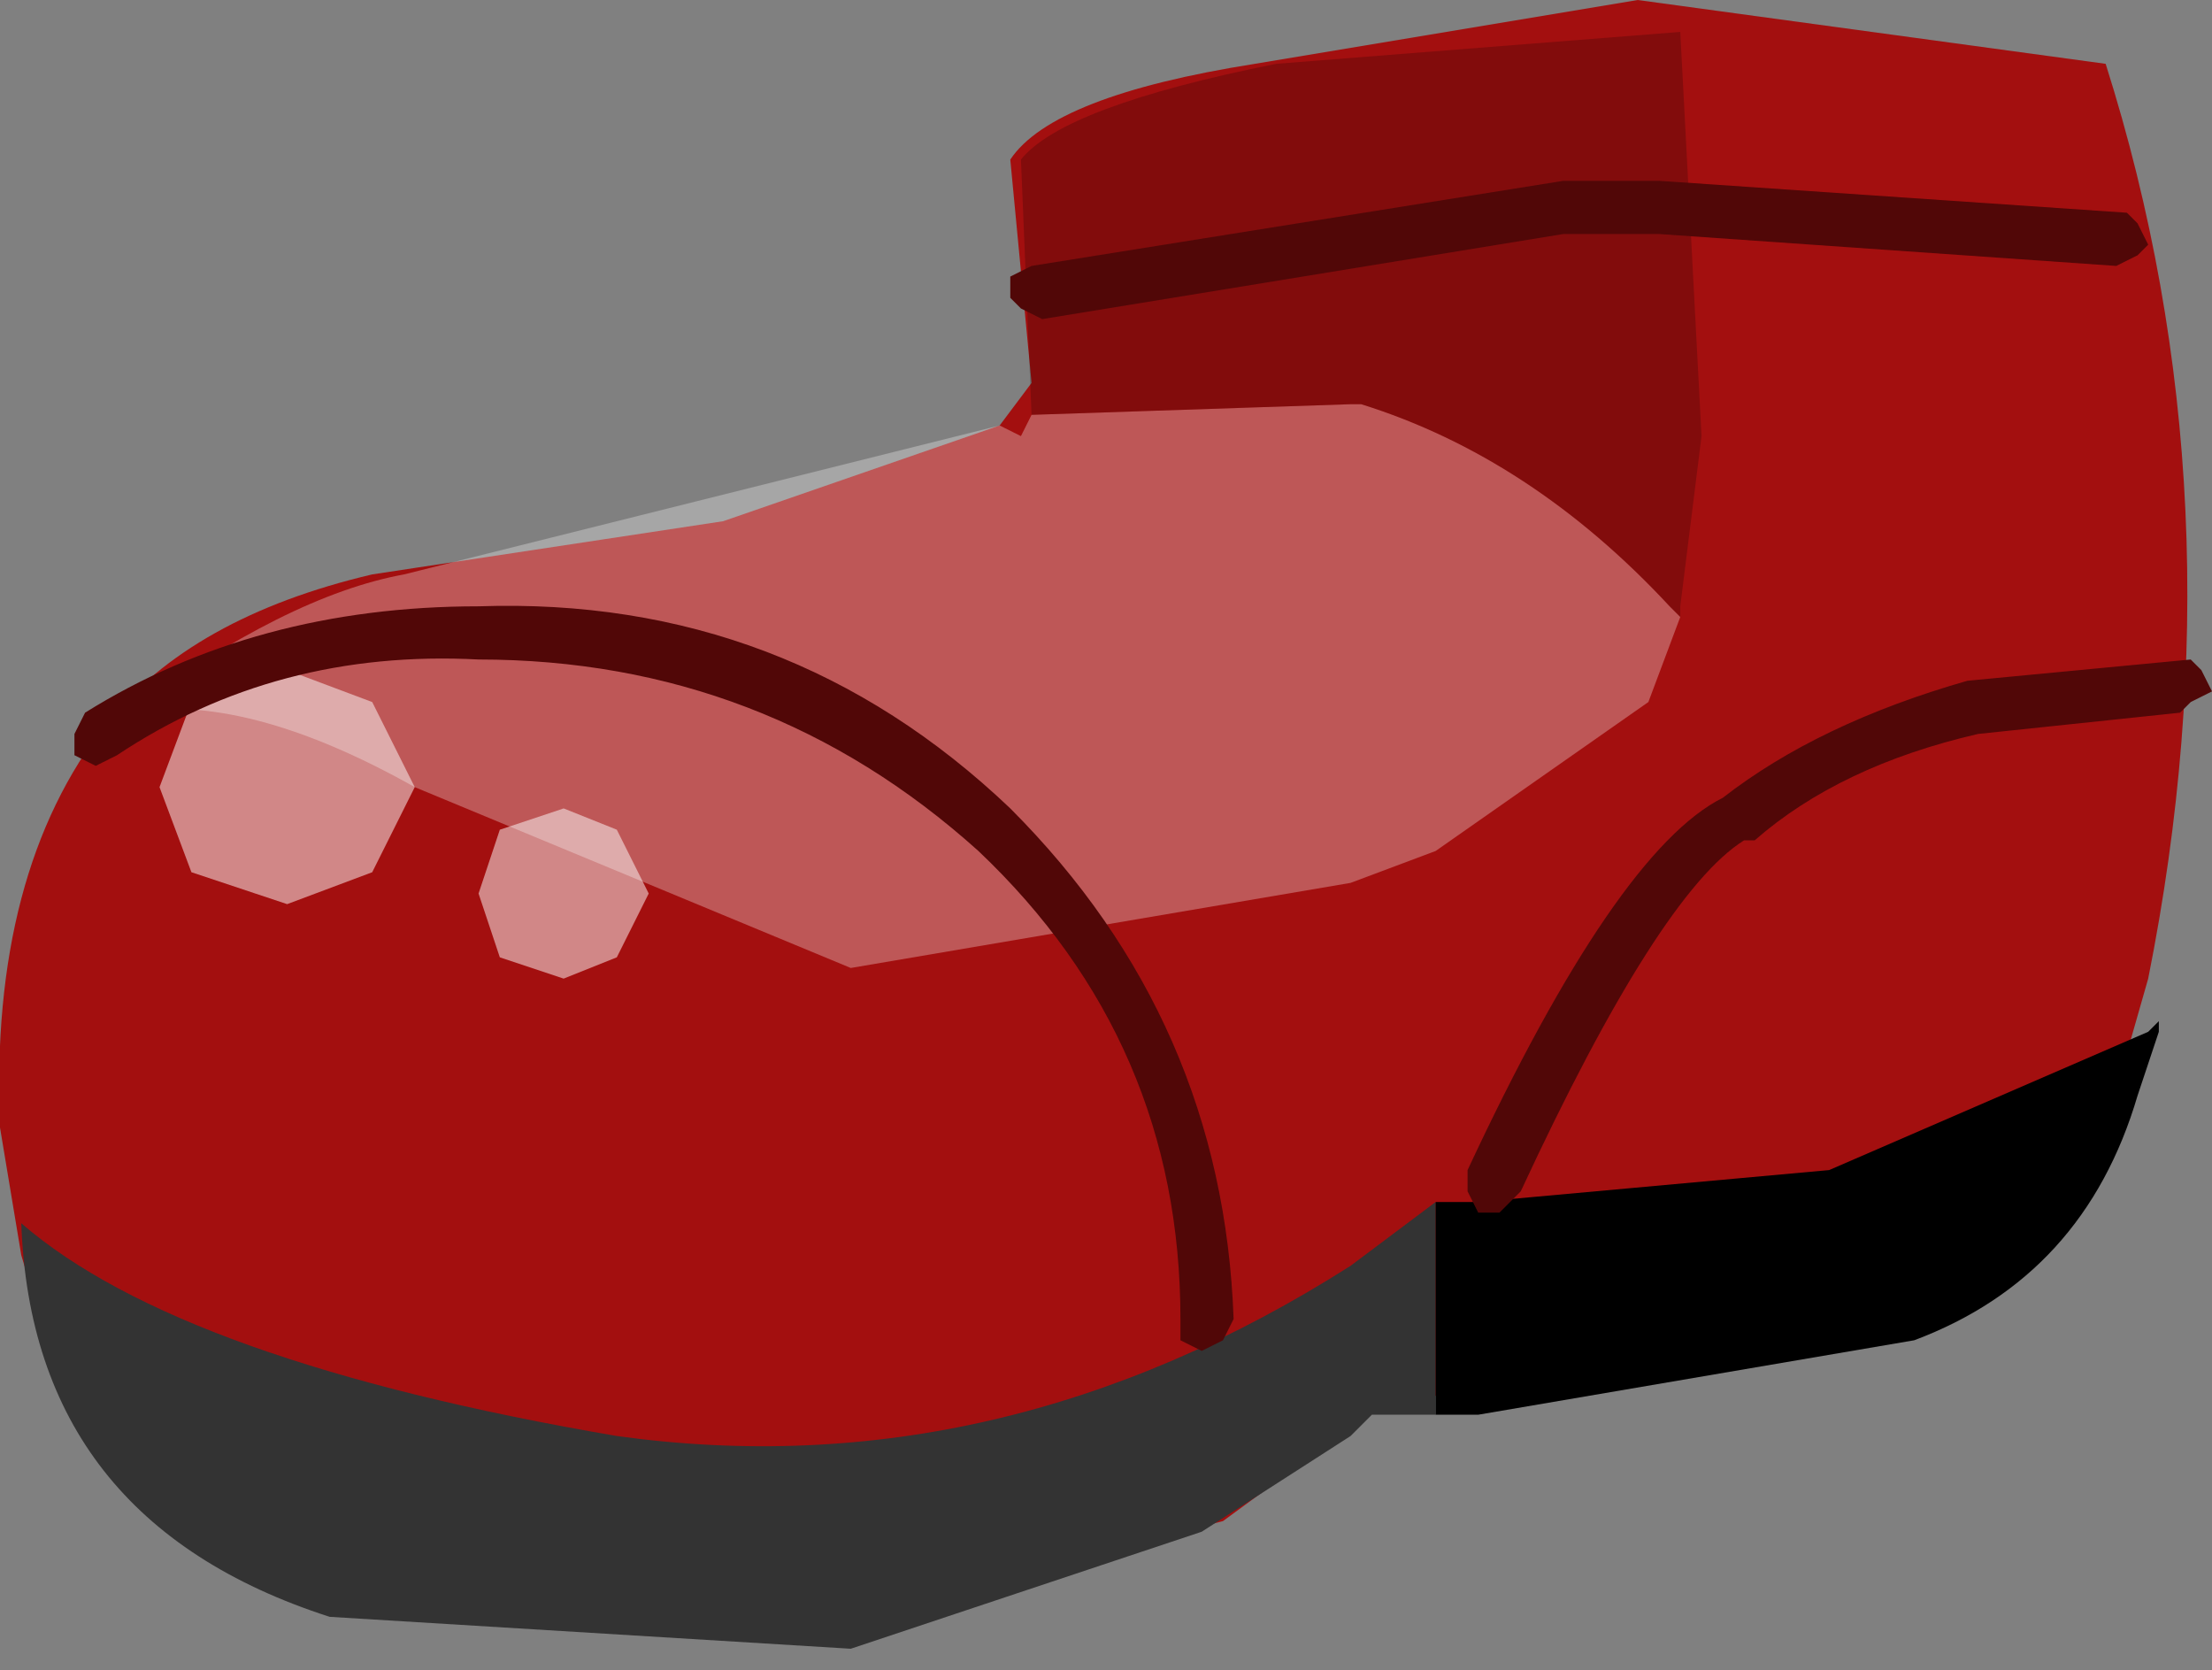 <svg xmlns="http://www.w3.org/2000/svg" xmlns:ffdec="https://www.free-decompiler.com/flash" xmlns:xlink="http://www.w3.org/1999/xlink" ffdec:objectType="frame" width="10.4" height="7.85"><rect width="100%" height="100%" fill="#808080" stroke="none"/><use ffdec:characterId="1" xlink:href="#a" width="10.4" height="7.85"/><defs><g id="a" fill-rule="evenodd"><path fill="#a30f0f" d="M9.9.3q.65 2.05.2 4.3l-.1.35q-.2.9-.95 1.25l-2.55.4-.75.55-2.15.55h-.25Q.6 7.65.1 5.9L0 5.3q-.05-1.2.5-1.9.4-.5 1.25-.7l1.65-.25L4.7 2l.15-.2-.1-1.05Q4.95.45 5.9.3L7.7 0z"/><path fill="#333" d="M6.75 6.65h-.3l-.1.1-.7.45L4 7.75 1.55 7.6Q.15 7.15.1 5.75q.75.65 2.8 1 1.8.25 3.45-.8l.4-.3z"/><path fill="#fff" fill-opacity=".298" d="m4.85 1.95 1.5-.05h.05q.8.25 1.45.95l.05.05-.15.4-1 .7-.4.15-2.35.4-2.05-.85q-.8-.45-1.35-.35.75-.55 1.3-.65L4.7 2l.1.05z"/><path d="M6.75 5.65h.2L8.6 5.5l1.5-.65.05-.05v.05l-.1.3Q9.8 6 9 6.3l-2.05.35h-.2z"/><path fill-opacity=".2" d="M4.85 1.95 4.8.75Q5 .5 6 .3L7.9.15l.1 1.9-.1.8v.05l-.05-.05q-.65-.7-1.45-.95h-.05z"/><path fill="#fff" fill-opacity=".498" d="m1.95 3.7-.2.4-.4.15L.9 4.1l-.15-.4.15-.4.45-.15.4.15zm.7.1.25.1.15.3-.15.3-.25.1-.3-.1-.1-.3.1-.3z"/><path fill="#510707" d="M2.25 2.85q1.45-.05 2.5.95 1 1 1.05 2.4l-.05.1-.1.05-.1-.05v-.1q0-1.3-.95-2.2-1-.9-2.35-.9-.95-.05-1.7.45l-.1.05-.1-.05v-.1l.05-.1q.8-.5 1.85-.5M6.9 5.6v-.1Q7.6 4 8.1 3.75q.45-.35 1.15-.55l1.05-.1.05.05.05.1-.1.05-.05.05-.95.1q-.65.15-1.05.5H8.2q-.4.25-1.05 1.65l-.1.1h-.1zm3.15-4.4-.1.05L7.8 1.1h-.45l-2.45.4-.1-.05-.05-.05v-.1l.1-.05 2.5-.4h.45L10 1l.05.05.05.1z"/></g></defs></svg>